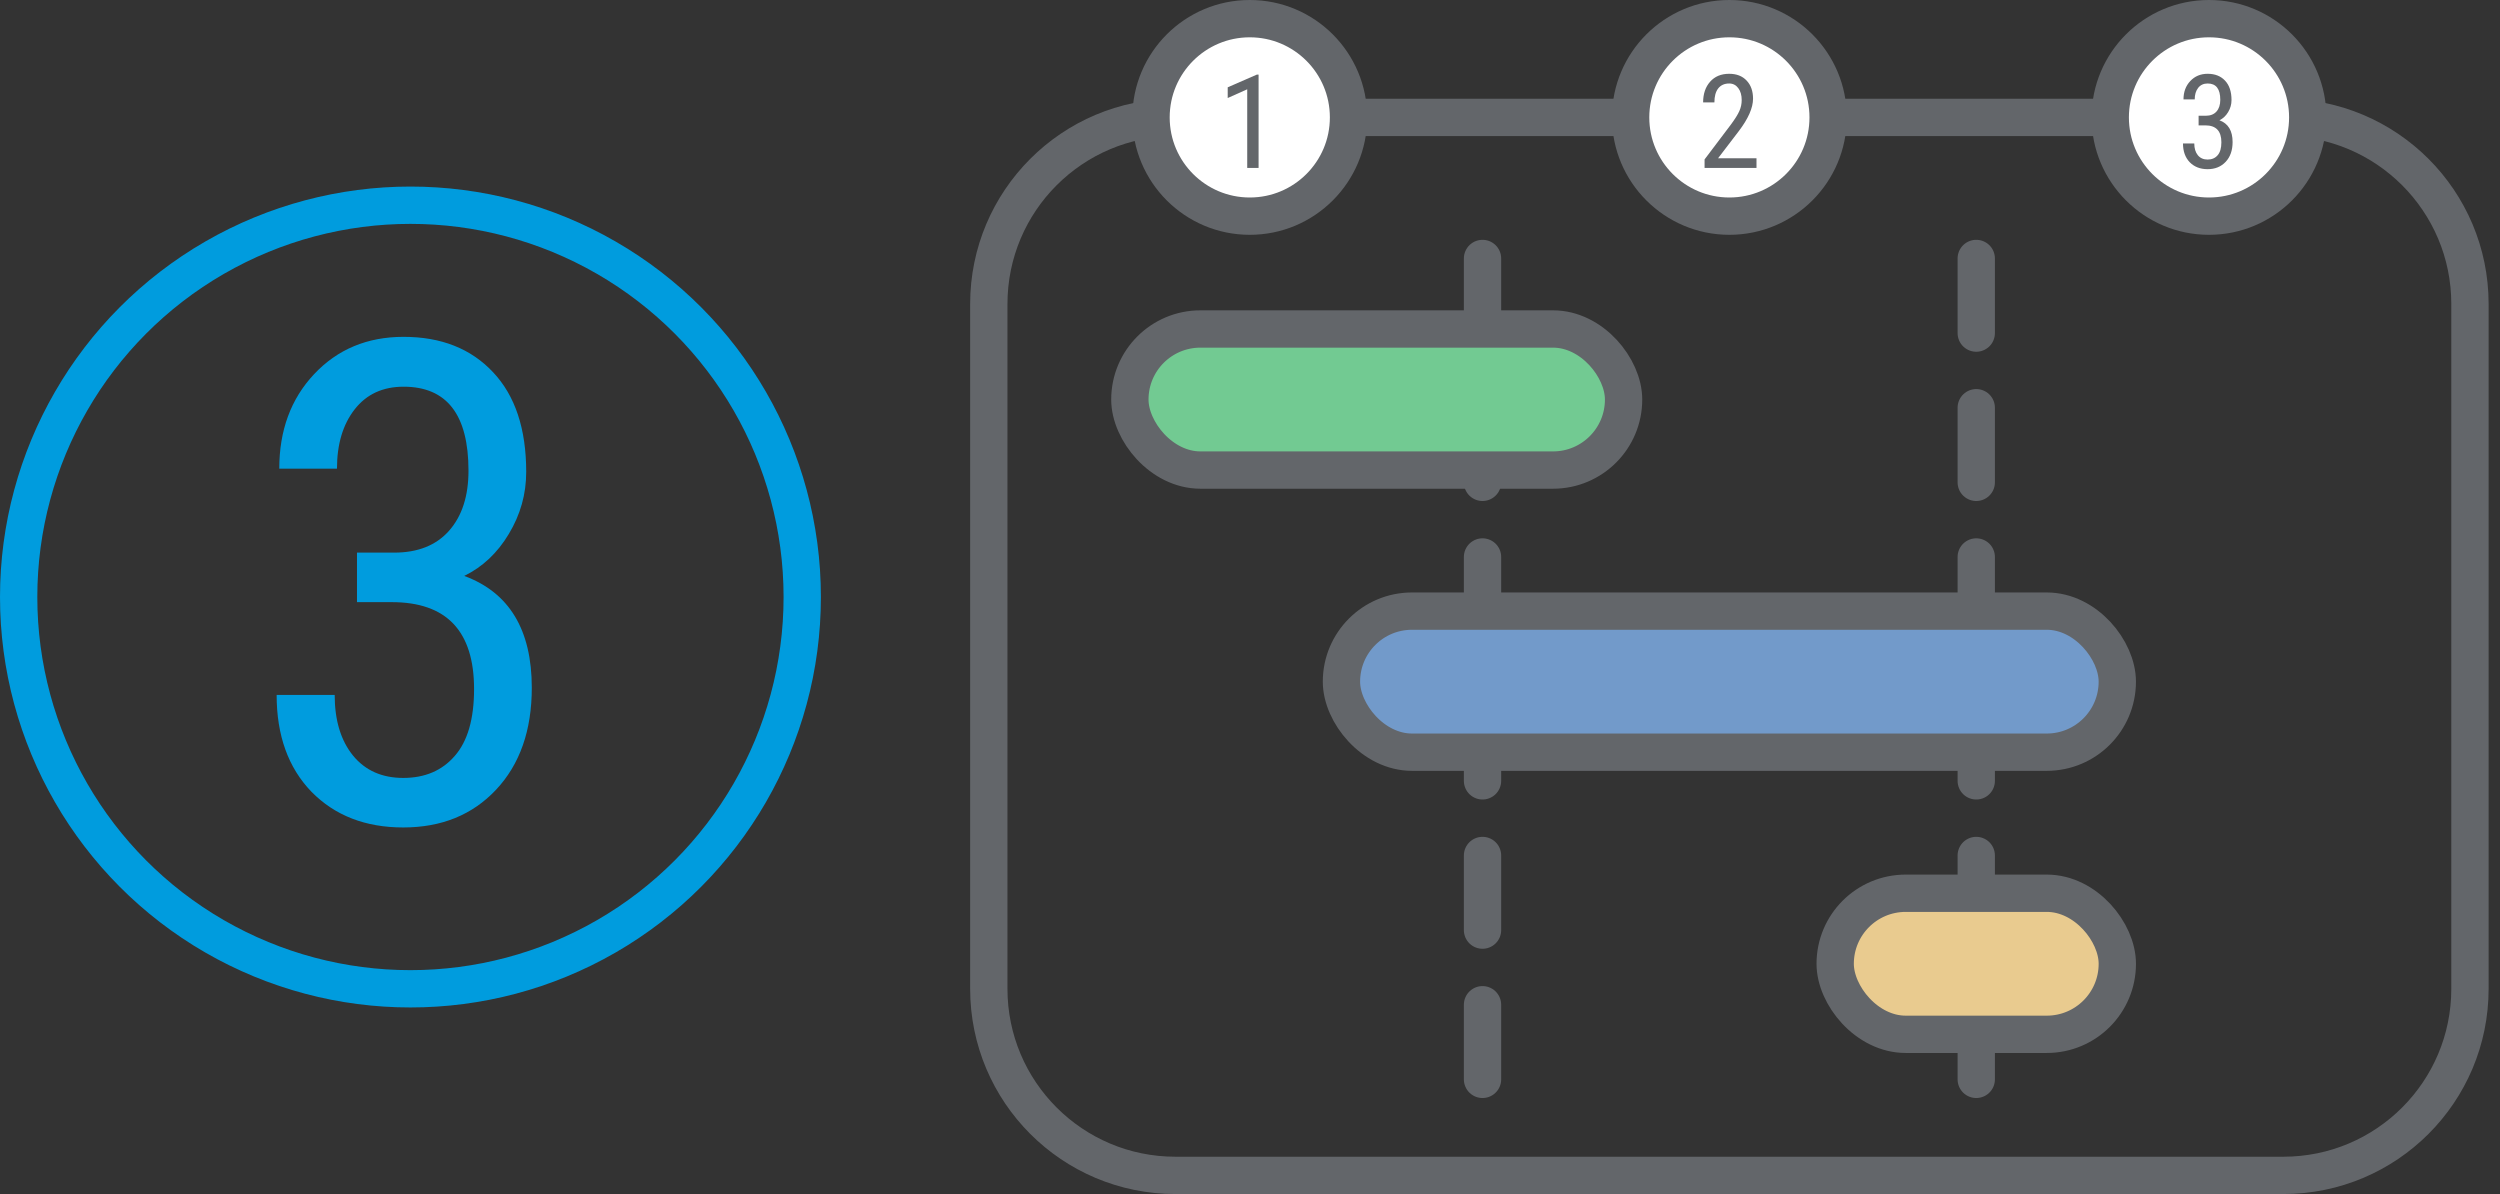 <svg viewBox="0 0 134 64" fill="none" xmlns="http://www.w3.org/2000/svg">
<rect x="0" y="0" width="134" height="64" fill="#333333" stroke="none"/>
<path d="M53 16.293C53 10.77 57.477 6.293 63 6.293H122.39C127.913 6.293 132.39 10.77 132.39 16.293V53C132.39 58.523 127.913 63 122.39 63H63C57.477 63 53 58.523 53 53V16.293Z" stroke="#63666A" stroke-width="2" stroke-miterlimit="10" stroke-linecap="round" stroke-linejoin="round"/>
<circle cx="92.695" cy="6.293" r="5.293" fill="white" stroke="#63666A" stroke-width="2" stroke-miterlimit="10" stroke-linecap="round" stroke-linejoin="round"/>
<circle cx="118.402" cy="6.293" r="5.293" fill="white" stroke="#63666A" stroke-width="2" stroke-miterlimit="10" stroke-linecap="round" stroke-linejoin="round"/>
<circle cx="66.988" cy="6.293" r="5.293" fill="white" stroke="#63666A" stroke-width="2" stroke-miterlimit="10" stroke-linecap="round" stroke-linejoin="round"/>
<path d="M79.463 13.854V59.219" stroke="#63666A" stroke-width="2" stroke-miterlimit="10" stroke-linecap="round" stroke-linejoin="round" stroke-dasharray="4 4"/>
<path d="M105.927 13.854V59.219" stroke="#63666A" stroke-width="2" stroke-miterlimit="10" stroke-linecap="round" stroke-linejoin="round" stroke-dasharray="4 4"/>
<rect x="60.561" y="17.634" width="26.463" height="7.561" rx="3.78" fill="#72CA92" stroke="#63666A" stroke-width="2" stroke-miterlimit="10" stroke-linecap="round" stroke-linejoin="round"/>
<rect x="71.902" y="32.756" width="41.585" height="7.561" rx="3.78" fill="#729ACA" stroke="#63666A" stroke-width="2" stroke-miterlimit="10" stroke-linecap="round" stroke-linejoin="round"/>
<rect x="98.366" y="47.878" width="15.122" height="7.561" rx="3.78" fill="#E9CB8F" stroke="#63666A" stroke-width="2" stroke-miterlimit="10" stroke-linecap="round" stroke-linejoin="round"/>
<path d="M67.46 9H66.851V4.786L65.805 5.254V4.68L67.364 4H67.46V9Z" fill="#63666A"/>
<path d="M94.148 9H91.365V8.545L92.784 6.666C92.998 6.376 93.146 6.139 93.228 5.955C93.313 5.768 93.355 5.571 93.355 5.363C93.355 5.099 93.293 4.885 93.17 4.721C93.047 4.557 92.885 4.475 92.685 4.475C92.432 4.475 92.236 4.562 92.097 4.738C91.96 4.911 91.892 5.162 91.892 5.49H91.287C91.287 5.032 91.412 4.661 91.663 4.379C91.913 4.096 92.254 3.955 92.685 3.955C93.081 3.955 93.394 4.077 93.621 4.321C93.849 4.562 93.963 4.885 93.963 5.288C93.963 5.78 93.707 6.362 93.194 7.035L92.087 8.484H94.148V9Z" fill="#63666A"/>
<path d="M117.845 6.204H118.232C118.48 6.204 118.671 6.128 118.806 5.975C118.94 5.822 119.007 5.614 119.007 5.35C119.007 4.766 118.782 4.475 118.331 4.475C118.114 4.475 117.944 4.553 117.821 4.71C117.698 4.868 117.637 5.074 117.637 5.329H117.035C117.035 4.93 117.156 4.602 117.398 4.345C117.641 4.085 117.952 3.955 118.331 3.955C118.723 3.955 119.034 4.078 119.264 4.324C119.494 4.568 119.609 4.914 119.609 5.363C119.609 5.593 119.549 5.809 119.428 6.009C119.309 6.208 119.154 6.353 118.963 6.447C119.432 6.62 119.667 7.008 119.667 7.612C119.667 8.057 119.543 8.411 119.295 8.675C119.048 8.937 118.726 9.068 118.327 9.068C117.933 9.068 117.614 8.944 117.37 8.696C117.129 8.445 117.008 8.109 117.008 7.688H117.613C117.613 7.952 117.677 8.163 117.804 8.32C117.932 8.475 118.106 8.552 118.327 8.552C118.553 8.552 118.732 8.476 118.864 8.323C118.998 8.171 119.066 7.938 119.066 7.626C119.066 7.022 118.78 6.72 118.208 6.72H117.845V6.204Z" fill="#63666A"/>
<circle cx="22" cy="32" r="21" stroke="#009CDE" stroke-width="2"/>
<path d="M19.135 29.621H21.121C22.398 29.621 23.383 29.229 24.074 28.443C24.766 27.658 25.111 26.586 25.111 25.227C25.111 22.227 23.951 20.727 21.631 20.727C20.518 20.727 19.645 21.131 19.012 21.939C18.379 22.748 18.062 23.809 18.062 25.121H14.969C14.969 23.07 15.59 21.383 16.832 20.059C18.086 18.723 19.686 18.055 21.631 18.055C23.646 18.055 25.246 18.688 26.43 19.953C27.613 21.207 28.205 22.988 28.205 25.297C28.205 26.48 27.895 27.588 27.273 28.619C26.664 29.639 25.867 30.389 24.883 30.869C27.297 31.76 28.504 33.758 28.504 36.863C28.504 39.148 27.865 40.971 26.588 42.33C25.322 43.678 23.664 44.352 21.613 44.352C19.586 44.352 17.945 43.713 16.691 42.435C15.449 41.147 14.828 39.418 14.828 37.25H17.939C17.939 38.609 18.268 39.693 18.924 40.502C19.58 41.299 20.477 41.697 21.613 41.697C22.773 41.697 23.693 41.305 24.373 40.52C25.064 39.734 25.41 38.539 25.41 36.934C25.41 33.828 23.939 32.275 20.998 32.275H19.135V29.621Z" fill="#009CDE"/>
</svg>
